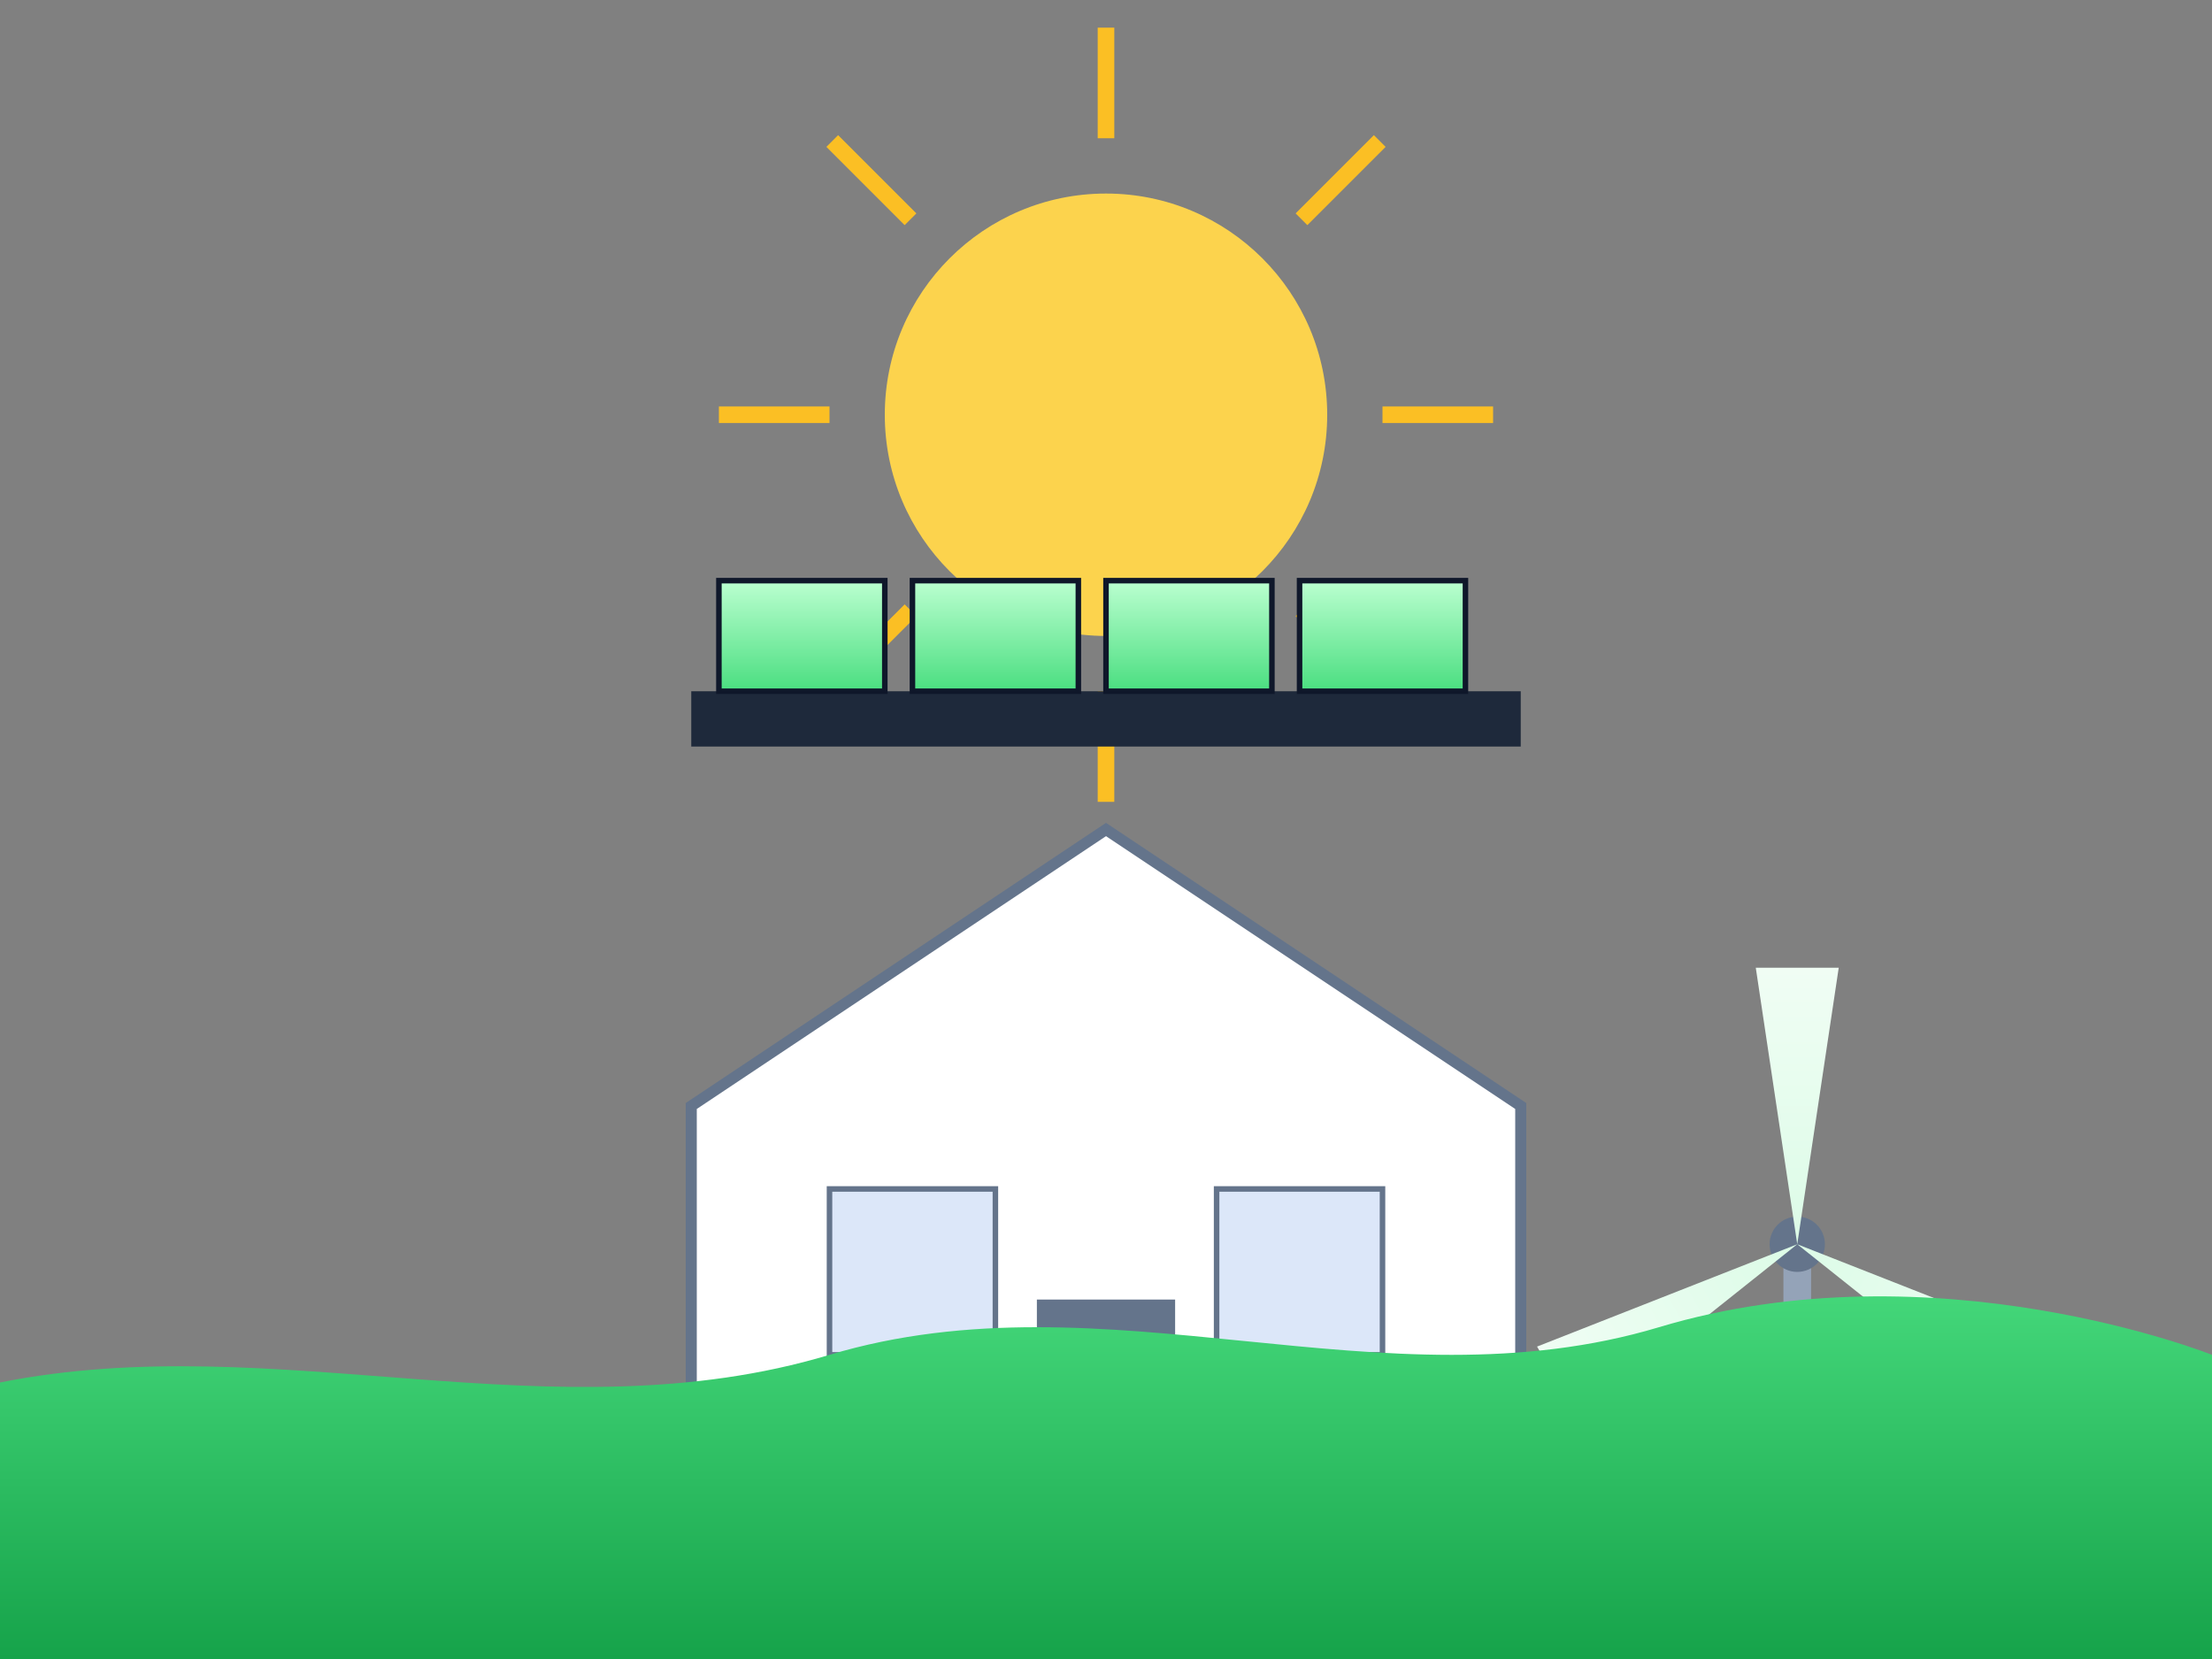 <?xml version="1.0" encoding="UTF-8"?>
<svg width="800px" height="600px" viewBox="0 0 800 600" version="1.1" xmlns="http://www.w3.org/2000/svg" xmlns:xlink="http://www.w3.org/1999/xlink">
    <rect x="0" y="0" width="800" height="600" fill="#808080" stroke="none"/>
    <title>Energia Renovável</title>
    <defs>
        <linearGradient x1="50%" y1="0%" x2="50%" y2="100%" id="linearGradient-1">
            <stop stop-color="#4ADE80" offset="0%"></stop>
            <stop stop-color="#16A34A" offset="100%"></stop>
        </linearGradient>
        <linearGradient x1="50%" y1="0%" x2="50%" y2="100%" id="linearGradient-2">
            <stop stop-color="#BBFFD0" offset="0%"></stop>
            <stop stop-color="#4ADE80" offset="100%"></stop>
        </linearGradient>
        <linearGradient x1="50%" y1="0%" x2="50%" y2="100%" id="linearGradient-3">
            <stop stop-color="#F0FDF4" offset="0%"></stop>
            <stop stop-color="#DCFCE7" offset="100%"></stop>
        </linearGradient>
    </defs>
    <g id="Page-1" stroke="none" stroke-width="1" fill="none" fill-rule="evenodd">
        <g id="Solar-Energy">
            <circle id="Sun" fill="#FCD34D" cx="400" cy="150" r="80"></circle>
            <g id="Rays" transform="translate(400, 150)" stroke="#FBBF24" stroke-width="6">
                <line x1="0" y1="-100" x2="0" y2="-140" id="Ray-1"></line>
                <line x1="70.7" y1="-70.7" x2="99" y2="-99" id="Ray-2"></line>
                <line x1="100" y1="0" x2="140" y2="0" id="Ray-3"></line>
                <line x1="70.7" y1="70.7" x2="99" y2="99" id="Ray-4"></line>
                <line x1="0" y1="100" x2="0" y2="140" id="Ray-5"></line>
                <line x1="-70.7" y1="70.7" x2="-99" y2="99" id="Ray-6"></line>
                <line x1="-100" y1="0" x2="-140" y2="0" id="Ray-7"></line>
                <line x1="-70.7" y1="-70.7" x2="-99" y2="-99" id="Ray-8"></line>
            </g>
            <g id="House" transform="translate(250, 300)">
                <path d="M0,100 L150,0 L300,100 L300,250 L0,250 Z" id="House-Shape" fill="#FFFFFF" stroke="#64748B" stroke-width="4"></path>
                <rect id="Door" fill="#64748B" x="125" y="170" width="50" height="80"></rect>
                <rect id="Window-Left" fill="#DCE7F9" stroke="#64748B" stroke-width="2" x="50" y="130" width="60" height="60"></rect>
                <rect id="Window-Right" fill="#DCE7F9" stroke="#64748B" stroke-width="2" x="190" y="130" width="60" height="60"></rect>
            </g>
            <g id="Solar-Panels" transform="translate(250, 250)">
                <rect id="Panel-Base" fill="#1E293B" x="0" y="0" width="300" height="20"></rect>
                <g id="Panels" transform="translate(10, -40)">
                    <rect id="Panel-1" fill="url(#linearGradient-2)" stroke="#0F172A" stroke-width="2" x="0" y="0" width="60" height="40"></rect>
                    <rect id="Panel-2" fill="url(#linearGradient-2)" stroke="#0F172A" stroke-width="2" x="70" y="0" width="60" height="40"></rect>
                    <rect id="Panel-3" fill="url(#linearGradient-2)" stroke="#0F172A" stroke-width="2" x="140" y="0" width="60" height="40"></rect>
                    <rect id="Panel-4" fill="url(#linearGradient-2)" stroke="#0F172A" stroke-width="2" x="210" y="0" width="60" height="40"></rect>
                </g>
            </g>
            <g id="Wind-Turbine" transform="translate(600, 350)">
                <rect id="Tower" fill="#94A3B8" x="45" y="100" width="10" height="150"></rect>
                <circle id="Hub" fill="#64748B" cx="50" cy="100" r="10"></circle>
                <g id="Blades" transform="translate(50, 100)" fill="url(#linearGradient-3)">
                    <path d="M0,0 L-15,-100 L15,-100 Z" id="Blade-1" transform="rotate(0)"></path>
                    <path d="M0,0 L-15,-100 L15,-100 Z" id="Blade-2" transform="rotate(120)"></path>
                    <path d="M0,0 L-15,-100 L15,-100 Z" id="Blade-3" transform="rotate(240)"></path>
                </g>
            </g>
            <path id="Ground" d="M0,500 C100,480 200,520 300,490 C400,460 500,510 600,480 C700,450 800,490 800,490 L800,600 L0,600 Z" fill="url(#linearGradient-1)"></path>
        </g>
    </g>
</svg>

